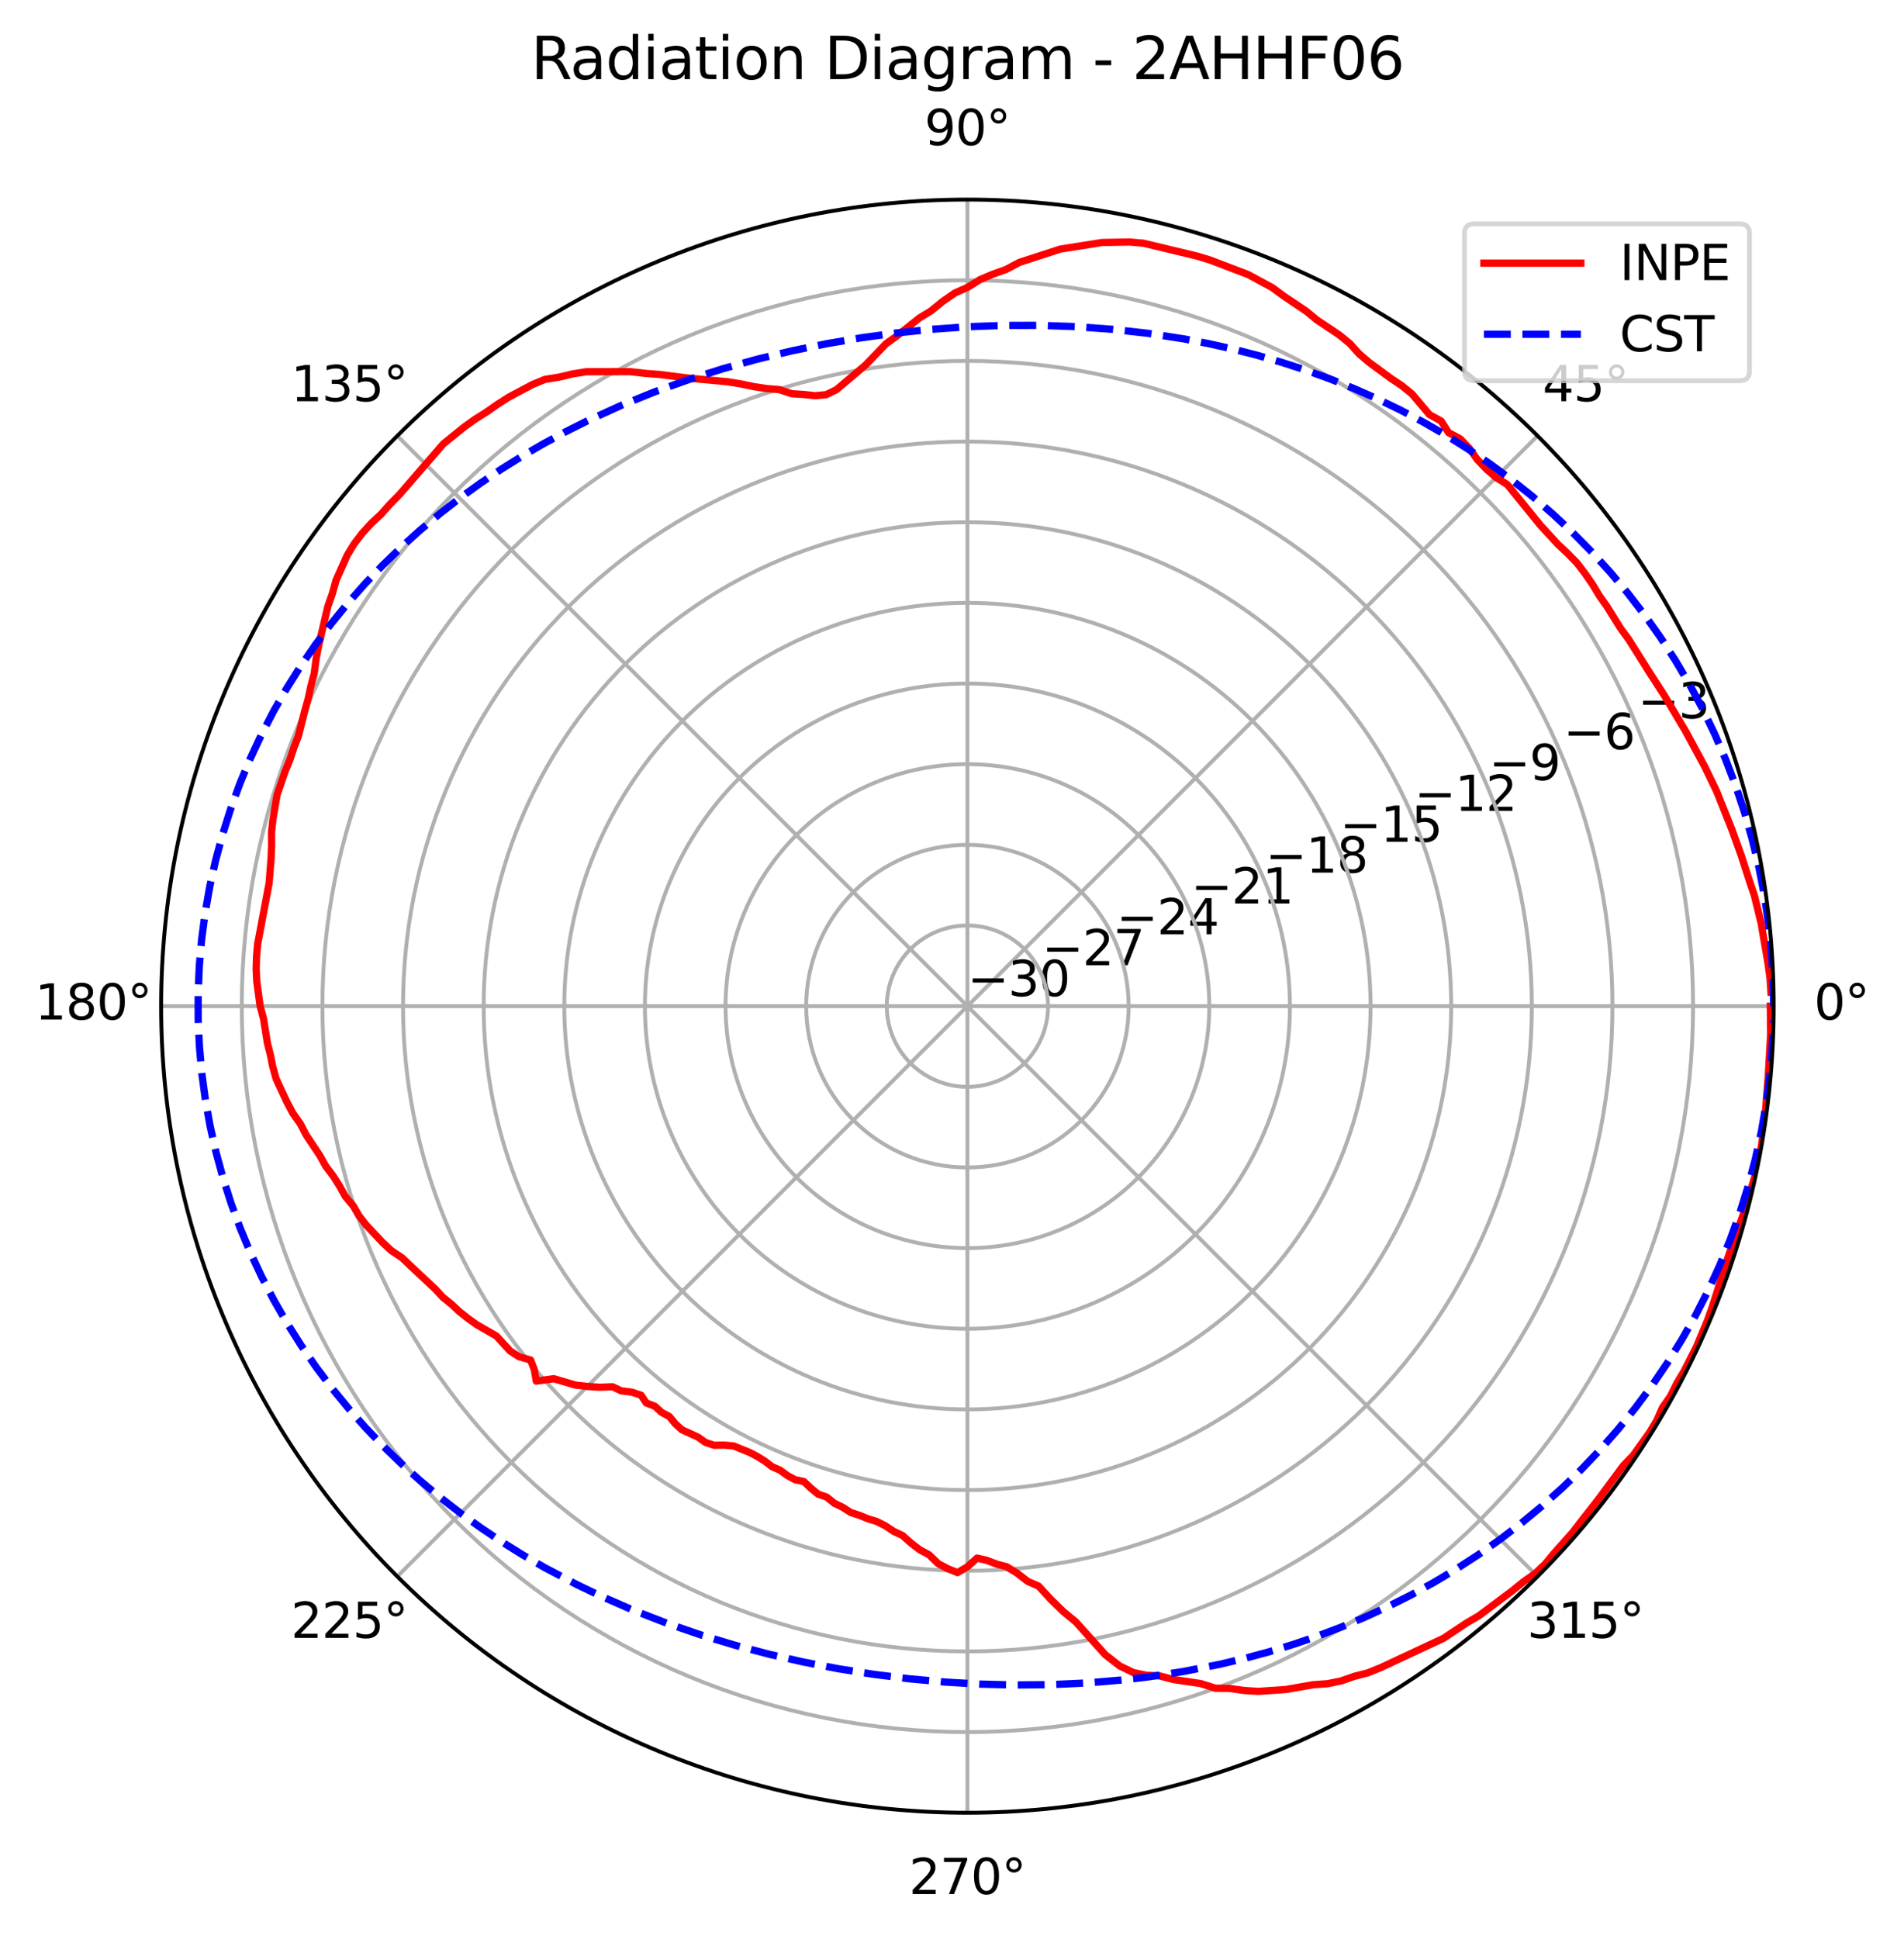 <?xml version="1.0" encoding="utf-8" standalone="no"?>
<!DOCTYPE svg PUBLIC "-//W3C//DTD SVG 1.1//EN"
  "http://www.w3.org/Graphics/SVG/1.1/DTD/svg11.dtd">
<svg xmlns:xlink="http://www.w3.org/1999/xlink" width="392.765pt" height="399.836pt" viewBox="0 0 392.765 399.836" xmlns="http://www.w3.org/2000/svg" version="1.1">
 <defs>
  <style type="text/css">*{stroke-linejoin: round; stroke-linecap: butt}</style>
 </defs>
 <g id="figure_1">
  <g id="patch_1">
   <path d="M 0 399.836 
L 392.765 399.836 
L 392.765 0 
L 0 0 
z
" style="fill: #ffffff"/>
  </g>
  <g id="axes_1">
   <g id="patch_2">
    <path d="M 365.884 207.477 
C 365.884 185.636 361.582 164.008 353.223 143.829 
C 344.865 123.651 332.614 105.315 317.17 89.871 
C 301.726 74.427 283.39 62.176 263.212 53.818 
C 243.033 45.459 221.405 41.157 199.564 41.157 
C 177.723 41.157 156.094 45.459 135.916 53.818 
C 115.737 62.176 97.402 74.427 81.958 89.871 
C 66.514 105.315 54.262 123.651 45.904 143.829 
C 37.546 164.008 33.244 185.636 33.244 207.477 
C 33.244 229.318 37.546 250.947 45.904 271.125 
C 54.262 291.303 66.514 309.639 81.958 325.083 
C 97.402 340.527 115.737 352.779 135.916 361.137 
C 156.094 369.495 177.723 373.797 199.564 373.797 
C 221.405 373.797 243.033 369.495 263.212 361.137 
C 283.39 352.779 301.726 340.527 317.17 325.083 
C 332.614 309.639 344.865 291.303 353.223 271.125 
C 361.582 250.947 365.884 229.318 365.884 207.477 
M 199.564 207.477 
C 199.564 207.477 199.564 207.477 199.564 207.477 
C 199.564 207.477 199.564 207.477 199.564 207.477 
C 199.564 207.477 199.564 207.477 199.564 207.477 
C 199.564 207.477 199.564 207.477 199.564 207.477 
C 199.564 207.477 199.564 207.477 199.564 207.477 
C 199.564 207.477 199.564 207.477 199.564 207.477 
C 199.564 207.477 199.564 207.477 199.564 207.477 
C 199.564 207.477 199.564 207.477 199.564 207.477 
C 199.564 207.477 199.564 207.477 199.564 207.477 
C 199.564 207.477 199.564 207.477 199.564 207.477 
C 199.564 207.477 199.564 207.477 199.564 207.477 
C 199.564 207.477 199.564 207.477 199.564 207.477 
C 199.564 207.477 199.564 207.477 199.564 207.477 
C 199.564 207.477 199.564 207.477 199.564 207.477 
C 199.564 207.477 199.564 207.477 199.564 207.477 
C 199.564 207.477 199.564 207.477 199.564 207.477 
M 365.884 207.477 
z
" style="fill: #ffffff"/>
   </g>
   <g id="matplotlib.axis_1">
    <g id="xtick_1">
     <g id="line2d_1">
      <path d="M 199.564 207.477 
L 365.884 207.477 
" clip-path="url(#pc76c899961)" style="fill: none; stroke: #b0b0b0; stroke-width: 0.8; stroke-linecap: square"/>
     </g>
     <g id="text_1">
      <!-- 0° -->
      <g transform="translate(374.202 210.237)scale(0.1 -0.1)">
       <defs>
        <path id="DejaVuSans-30" d="M 2034 4250 
Q 1547 4250 1301 3770 
Q 1056 3291 1056 2328 
Q 1056 1369 1301 889 
Q 1547 409 2034 409 
Q 2525 409 2770 889 
Q 3016 1369 3016 2328 
Q 3016 3291 2770 3770 
Q 2525 4250 2034 4250 
z
M 2034 4750 
Q 2819 4750 3233 4129 
Q 3647 3509 3647 2328 
Q 3647 1150 3233 529 
Q 2819 -91 2034 -91 
Q 1250 -91 836 529 
Q 422 1150 422 2328 
Q 422 3509 836 4129 
Q 1250 4750 2034 4750 
z
" transform="scale(0.016)"/>
        <path id="DejaVuSans-b0" d="M 1600 4347 
Q 1350 4347 1178 4173 
Q 1006 4000 1006 3750 
Q 1006 3503 1178 3333 
Q 1350 3163 1600 3163 
Q 1850 3163 2022 3333 
Q 2194 3503 2194 3750 
Q 2194 3997 2020 4172 
Q 1847 4347 1600 4347 
z
M 1600 4750 
Q 1800 4750 1984 4673 
Q 2169 4597 2303 4453 
Q 2447 4313 2519 4134 
Q 2591 3956 2591 3750 
Q 2591 3338 2302 3052 
Q 2013 2766 1594 2766 
Q 1172 2766 890 3047 
Q 609 3328 609 3750 
Q 609 4169 896 4459 
Q 1184 4750 1600 4750 
z
" transform="scale(0.016)"/>
       </defs>
       <use xlink:href="#DejaVuSans-30"/>
       <use xlink:href="#DejaVuSans-b0" x="63.623"/>
      </g>
     </g>
    </g>
    <g id="xtick_2">
     <g id="line2d_2">
      <path d="M 199.564 207.477 
L 317.17 89.871 
" clip-path="url(#pc76c899961)" style="fill: none; stroke: #b0b0b0; stroke-width: 0.8; stroke-linecap: square"/>
     </g>
     <g id="text_2">
      <!-- 45° -->
      <g transform="translate(318.207 82.731)scale(0.1 -0.1)">
       <defs>
        <path id="DejaVuSans-34" d="M 2419 4116 
L 825 1625 
L 2419 1625 
L 2419 4116 
z
M 2253 4666 
L 3047 4666 
L 3047 1625 
L 3713 1625 
L 3713 1100 
L 3047 1100 
L 3047 0 
L 2419 0 
L 2419 1100 
L 313 1100 
L 313 1709 
L 2253 4666 
z
" transform="scale(0.016)"/>
        <path id="DejaVuSans-35" d="M 691 4666 
L 3169 4666 
L 3169 4134 
L 1269 4134 
L 1269 2991 
Q 1406 3038 1543 3061 
Q 1681 3084 1819 3084 
Q 2600 3084 3056 2656 
Q 3513 2228 3513 1497 
Q 3513 744 3044 326 
Q 2575 -91 1722 -91 
Q 1428 -91 1123 -41 
Q 819 9 494 109 
L 494 744 
Q 775 591 1075 516 
Q 1375 441 1709 441 
Q 2250 441 2565 725 
Q 2881 1009 2881 1497 
Q 2881 1984 2565 2268 
Q 2250 2553 1709 2553 
Q 1456 2553 1204 2497 
Q 953 2441 691 2322 
L 691 4666 
z
" transform="scale(0.016)"/>
       </defs>
       <use xlink:href="#DejaVuSans-34"/>
       <use xlink:href="#DejaVuSans-35" x="63.623"/>
       <use xlink:href="#DejaVuSans-b0" x="127.246"/>
      </g>
     </g>
    </g>
    <g id="xtick_3">
     <g id="line2d_3">
      <path d="M 199.564 207.477 
L 199.564 41.157 
" clip-path="url(#pc76c899961)" style="fill: none; stroke: #b0b0b0; stroke-width: 0.8; stroke-linecap: square"/>
     </g>
     <g id="text_3">
      <!-- 90° -->
      <g transform="translate(190.701 29.917)scale(0.1 -0.1)">
       <defs>
        <path id="DejaVuSans-39" d="M 703 97 
L 703 672 
Q 941 559 1184 500 
Q 1428 441 1663 441 
Q 2288 441 2617 861 
Q 2947 1281 2994 2138 
Q 2813 1869 2534 1725 
Q 2256 1581 1919 1581 
Q 1219 1581 811 2004 
Q 403 2428 403 3163 
Q 403 3881 828 4315 
Q 1253 4750 1959 4750 
Q 2769 4750 3195 4129 
Q 3622 3509 3622 2328 
Q 3622 1225 3098 567 
Q 2575 -91 1691 -91 
Q 1453 -91 1209 -44 
Q 966 3 703 97 
z
M 1959 2075 
Q 2384 2075 2632 2365 
Q 2881 2656 2881 3163 
Q 2881 3666 2632 3958 
Q 2384 4250 1959 4250 
Q 1534 4250 1286 3958 
Q 1038 3666 1038 3163 
Q 1038 2656 1286 2365 
Q 1534 2075 1959 2075 
z
" transform="scale(0.016)"/>
       </defs>
       <use xlink:href="#DejaVuSans-39"/>
       <use xlink:href="#DejaVuSans-30" x="63.623"/>
       <use xlink:href="#DejaVuSans-b0" x="127.246"/>
      </g>
     </g>
    </g>
    <g id="xtick_4">
     <g id="line2d_4">
      <path d="M 199.564 207.477 
L 81.958 89.871 
" clip-path="url(#pc76c899961)" style="fill: none; stroke: #b0b0b0; stroke-width: 0.8; stroke-linecap: square"/>
     </g>
     <g id="text_4">
      <!-- 135° -->
      <g transform="translate(60.015 82.731)scale(0.1 -0.1)">
       <defs>
        <path id="DejaVuSans-31" d="M 794 531 
L 1825 531 
L 1825 4091 
L 703 3866 
L 703 4441 
L 1819 4666 
L 2450 4666 
L 2450 531 
L 3481 531 
L 3481 0 
L 794 0 
L 794 531 
z
" transform="scale(0.016)"/>
        <path id="DejaVuSans-33" d="M 2597 2516 
Q 3050 2419 3304 2112 
Q 3559 1806 3559 1356 
Q 3559 666 3084 287 
Q 2609 -91 1734 -91 
Q 1441 -91 1130 -33 
Q 819 25 488 141 
L 488 750 
Q 750 597 1062 519 
Q 1375 441 1716 441 
Q 2309 441 2620 675 
Q 2931 909 2931 1356 
Q 2931 1769 2642 2001 
Q 2353 2234 1838 2234 
L 1294 2234 
L 1294 2753 
L 1863 2753 
Q 2328 2753 2575 2939 
Q 2822 3125 2822 3475 
Q 2822 3834 2567 4026 
Q 2313 4219 1838 4219 
Q 1578 4219 1281 4162 
Q 984 4106 628 3988 
L 628 4550 
Q 988 4650 1302 4700 
Q 1616 4750 1894 4750 
Q 2613 4750 3031 4423 
Q 3450 4097 3450 3541 
Q 3450 3153 3228 2886 
Q 3006 2619 2597 2516 
z
" transform="scale(0.016)"/>
       </defs>
       <use xlink:href="#DejaVuSans-31"/>
       <use xlink:href="#DejaVuSans-33" x="63.623"/>
       <use xlink:href="#DejaVuSans-35" x="127.246"/>
       <use xlink:href="#DejaVuSans-b0" x="190.869"/>
      </g>
     </g>
    </g>
    <g id="xtick_5">
     <g id="line2d_5">
      <path d="M 199.564 207.477 
L 33.244 207.477 
" clip-path="url(#pc76c899961)" style="fill: none; stroke: #b0b0b0; stroke-width: 0.8; stroke-linecap: square"/>
     </g>
     <g id="text_5">
      <!-- 180° -->
      <g transform="translate(7.2 210.237)scale(0.1 -0.1)">
       <defs>
        <path id="DejaVuSans-38" d="M 2034 2216 
Q 1584 2216 1326 1975 
Q 1069 1734 1069 1313 
Q 1069 891 1326 650 
Q 1584 409 2034 409 
Q 2484 409 2743 651 
Q 3003 894 3003 1313 
Q 3003 1734 2745 1975 
Q 2488 2216 2034 2216 
z
M 1403 2484 
Q 997 2584 770 2862 
Q 544 3141 544 3541 
Q 544 4100 942 4425 
Q 1341 4750 2034 4750 
Q 2731 4750 3128 4425 
Q 3525 4100 3525 3541 
Q 3525 3141 3298 2862 
Q 3072 2584 2669 2484 
Q 3125 2378 3379 2068 
Q 3634 1759 3634 1313 
Q 3634 634 3220 271 
Q 2806 -91 2034 -91 
Q 1263 -91 848 271 
Q 434 634 434 1313 
Q 434 1759 690 2068 
Q 947 2378 1403 2484 
z
M 1172 3481 
Q 1172 3119 1398 2916 
Q 1625 2713 2034 2713 
Q 2441 2713 2670 2916 
Q 2900 3119 2900 3481 
Q 2900 3844 2670 4047 
Q 2441 4250 2034 4250 
Q 1625 4250 1398 4047 
Q 1172 3844 1172 3481 
z
" transform="scale(0.016)"/>
       </defs>
       <use xlink:href="#DejaVuSans-31"/>
       <use xlink:href="#DejaVuSans-38" x="63.623"/>
       <use xlink:href="#DejaVuSans-30" x="127.246"/>
       <use xlink:href="#DejaVuSans-b0" x="190.869"/>
      </g>
     </g>
    </g>
    <g id="xtick_6">
     <g id="line2d_6">
      <path d="M 199.564 207.477 
L 81.958 325.083 
" clip-path="url(#pc76c899961)" style="fill: none; stroke: #b0b0b0; stroke-width: 0.8; stroke-linecap: square"/>
     </g>
     <g id="text_6">
      <!-- 225° -->
      <g transform="translate(60.015 337.742)scale(0.1 -0.1)">
       <defs>
        <path id="DejaVuSans-32" d="M 1228 531 
L 3431 531 
L 3431 0 
L 469 0 
L 469 531 
Q 828 903 1448 1529 
Q 2069 2156 2228 2338 
Q 2531 2678 2651 2914 
Q 2772 3150 2772 3378 
Q 2772 3750 2511 3984 
Q 2250 4219 1831 4219 
Q 1534 4219 1204 4116 
Q 875 4013 500 3803 
L 500 4441 
Q 881 4594 1212 4672 
Q 1544 4750 1819 4750 
Q 2544 4750 2975 4387 
Q 3406 4025 3406 3419 
Q 3406 3131 3298 2873 
Q 3191 2616 2906 2266 
Q 2828 2175 2409 1742 
Q 1991 1309 1228 531 
z
" transform="scale(0.016)"/>
       </defs>
       <use xlink:href="#DejaVuSans-32"/>
       <use xlink:href="#DejaVuSans-32" x="63.623"/>
       <use xlink:href="#DejaVuSans-35" x="127.246"/>
       <use xlink:href="#DejaVuSans-b0" x="190.869"/>
      </g>
     </g>
    </g>
    <g id="xtick_7">
     <g id="line2d_7">
      <path d="M 199.564 207.477 
L 199.564 373.797 
" clip-path="url(#pc76c899961)" style="fill: none; stroke: #b0b0b0; stroke-width: 0.8; stroke-linecap: square"/>
     </g>
     <g id="text_7">
      <!-- 270° -->
      <g transform="translate(187.52 390.557)scale(0.1 -0.1)">
       <defs>
        <path id="DejaVuSans-37" d="M 525 4666 
L 3525 4666 
L 3525 4397 
L 1831 0 
L 1172 0 
L 2766 4134 
L 525 4134 
L 525 4666 
z
" transform="scale(0.016)"/>
       </defs>
       <use xlink:href="#DejaVuSans-32"/>
       <use xlink:href="#DejaVuSans-37" x="63.623"/>
       <use xlink:href="#DejaVuSans-30" x="127.246"/>
       <use xlink:href="#DejaVuSans-b0" x="190.869"/>
      </g>
     </g>
    </g>
    <g id="xtick_8">
     <g id="line2d_8">
      <path d="M 199.564 207.477 
L 317.17 325.083 
" clip-path="url(#pc76c899961)" style="fill: none; stroke: #b0b0b0; stroke-width: 0.8; stroke-linecap: square"/>
     </g>
     <g id="text_8">
      <!-- 315° -->
      <g transform="translate(315.025 337.742)scale(0.1 -0.1)">
       <use xlink:href="#DejaVuSans-33"/>
       <use xlink:href="#DejaVuSans-31" x="63.623"/>
       <use xlink:href="#DejaVuSans-35" x="127.246"/>
       <use xlink:href="#DejaVuSans-b0" x="190.869"/>
      </g>
     </g>
    </g>
   </g>
   <g id="matplotlib.axis_2">
    <g id="ytick_1">
     <g id="line2d_9">
      <path d="M 199.564 207.477 
C 199.564 207.477 199.564 207.477 199.564 207.477 
C 199.564 207.477 199.564 207.477 199.564 207.477 
C 199.564 207.477 199.564 207.477 199.564 207.477 
C 199.564 207.477 199.564 207.477 199.564 207.477 
C 199.564 207.477 199.564 207.477 199.564 207.477 
C 199.564 207.477 199.564 207.477 199.564 207.477 
C 199.564 207.477 199.564 207.477 199.564 207.477 
C 199.564 207.477 199.564 207.477 199.564 207.477 
C 199.564 207.477 199.564 207.477 199.564 207.477 
C 199.564 207.477 199.564 207.477 199.564 207.477 
C 199.564 207.477 199.564 207.477 199.564 207.477 
C 199.564 207.477 199.564 207.477 199.564 207.477 
C 199.564 207.477 199.564 207.477 199.564 207.477 
C 199.564 207.477 199.564 207.477 199.564 207.477 
C 199.564 207.477 199.564 207.477 199.564 207.477 
C 199.564 207.477 199.564 207.477 199.564 207.477 
" clip-path="url(#pc76c899961)" style="fill: none; stroke: #b0b0b0; stroke-width: 0.8; stroke-linecap: square"/>
     </g>
     <g id="text_9">
      <!-- −30 -->
      <g transform="translate(199.564 205.398)scale(0.1 -0.1)">
       <defs>
        <path id="DejaVuSans-2212" d="M 678 2272 
L 4684 2272 
L 4684 1741 
L 678 1741 
L 678 2272 
z
" transform="scale(0.016)"/>
       </defs>
       <use xlink:href="#DejaVuSans-2212"/>
       <use xlink:href="#DejaVuSans-33" x="83.789"/>
       <use xlink:href="#DejaVuSans-30" x="147.412"/>
      </g>
     </g>
    </g>
    <g id="ytick_2">
     <g id="line2d_10">
      <path d="M 216.196 207.477 
C 216.196 205.293 215.766 203.13 214.93 201.112 
C 214.094 199.095 212.869 197.261 211.324 195.717 
C 209.78 194.172 207.946 192.947 205.929 192.111 
C 203.911 191.275 201.748 190.845 199.564 190.845 
C 197.38 190.845 195.217 191.275 193.199 192.111 
C 191.181 192.947 189.348 194.172 187.803 195.717 
C 186.259 197.261 185.034 199.095 184.198 201.112 
C 183.362 203.13 182.932 205.293 182.932 207.477 
C 182.932 209.661 183.362 211.824 184.198 213.842 
C 185.034 215.86 186.259 217.693 187.803 219.238 
C 189.348 220.782 191.181 222.007 193.199 222.843 
C 195.217 223.679 197.38 224.109 199.564 224.109 
C 201.748 224.109 203.911 223.679 205.929 222.843 
C 207.946 222.007 209.78 220.782 211.324 219.238 
C 212.869 217.693 214.094 215.86 214.93 213.842 
C 215.766 211.824 216.196 209.661 216.196 207.477 
" clip-path="url(#pc76c899961)" style="fill: none; stroke: #b0b0b0; stroke-width: 0.8; stroke-linecap: square"/>
     </g>
     <g id="text_10">
      <!-- −27 -->
      <g transform="translate(214.93 199.033)scale(0.1 -0.1)">
       <use xlink:href="#DejaVuSans-2212"/>
       <use xlink:href="#DejaVuSans-32" x="83.789"/>
       <use xlink:href="#DejaVuSans-37" x="147.412"/>
      </g>
     </g>
    </g>
    <g id="ytick_3">
     <g id="line2d_11">
      <path d="M 232.828 207.477 
C 232.828 203.109 231.967 198.783 230.296 194.748 
C 228.624 190.712 226.174 187.045 223.085 183.956 
C 219.996 180.867 216.329 178.417 212.293 176.745 
C 208.258 175.074 203.932 174.213 199.564 174.213 
C 195.196 174.213 190.87 175.074 186.834 176.745 
C 182.798 178.417 179.131 180.867 176.043 183.956 
C 172.954 187.045 170.503 190.712 168.832 194.748 
C 167.16 198.783 166.3 203.109 166.3 207.477 
C 166.3 211.845 167.16 216.171 168.832 220.207 
C 170.503 224.242 172.954 227.91 176.043 230.998 
C 179.131 234.087 182.798 236.537 186.834 238.209 
C 190.87 239.881 195.196 240.741 199.564 240.741 
C 203.932 240.741 208.258 239.881 212.293 238.209 
C 216.329 236.537 219.996 234.087 223.085 230.998 
C 226.174 227.91 228.624 224.242 230.296 220.207 
C 231.967 216.171 232.828 211.845 232.828 207.477 
" clip-path="url(#pc76c899961)" style="fill: none; stroke: #b0b0b0; stroke-width: 0.8; stroke-linecap: square"/>
     </g>
     <g id="text_11">
      <!-- −24 -->
      <g transform="translate(230.296 192.668)scale(0.1 -0.1)">
       <use xlink:href="#DejaVuSans-2212"/>
       <use xlink:href="#DejaVuSans-32" x="83.789"/>
       <use xlink:href="#DejaVuSans-34" x="147.412"/>
      </g>
     </g>
    </g>
    <g id="ytick_4">
     <g id="line2d_12">
      <path d="M 249.46 207.477 
C 249.46 200.925 248.169 194.436 245.662 188.383 
C 243.154 182.329 239.479 176.829 234.846 172.195 
C 230.212 167.562 224.712 163.887 218.658 161.379 
C 212.605 158.872 206.116 157.581 199.564 157.581 
C 193.011 157.581 186.523 158.872 180.469 161.379 
C 174.416 163.887 168.915 167.562 164.282 172.195 
C 159.649 176.829 155.973 182.329 153.466 188.383 
C 150.958 194.436 149.668 200.925 149.668 207.477 
C 149.668 214.029 150.958 220.518 153.466 226.572 
C 155.973 232.625 159.649 238.126 164.282 242.759 
C 168.915 247.392 174.416 251.068 180.469 253.575 
C 186.523 256.083 193.011 257.373 199.564 257.373 
C 206.116 257.373 212.605 256.083 218.658 253.575 
C 224.712 251.068 230.212 247.392 234.846 242.759 
C 239.479 238.126 243.154 232.625 245.662 226.572 
C 248.169 220.518 249.46 214.029 249.46 207.477 
" clip-path="url(#pc76c899961)" style="fill: none; stroke: #b0b0b0; stroke-width: 0.8; stroke-linecap: square"/>
     </g>
     <g id="text_12">
      <!-- −21 -->
      <g transform="translate(245.662 186.303)scale(0.1 -0.1)">
       <use xlink:href="#DejaVuSans-2212"/>
       <use xlink:href="#DejaVuSans-32" x="83.789"/>
       <use xlink:href="#DejaVuSans-31" x="147.412"/>
      </g>
     </g>
    </g>
    <g id="ytick_5">
     <g id="line2d_13">
      <path d="M 266.092 207.477 
C 266.092 198.741 264.371 190.089 261.028 182.018 
C 257.684 173.947 252.784 166.612 246.606 160.435 
C 240.429 154.257 233.094 149.357 225.023 146.013 
C 216.952 142.67 208.3 140.949 199.564 140.949 
C 190.827 140.949 182.176 142.67 174.105 146.013 
C 166.033 149.357 158.699 154.257 152.521 160.435 
C 146.344 166.612 141.443 173.947 138.1 182.018 
C 134.757 190.089 133.036 198.741 133.036 207.477 
C 133.036 216.214 134.757 224.865 138.1 232.936 
C 141.443 241.008 146.344 248.342 152.521 254.52 
C 158.699 260.697 166.033 265.598 174.105 268.941 
C 182.176 272.284 190.827 274.005 199.564 274.005 
C 208.3 274.005 216.952 272.284 225.023 268.941 
C 233.094 265.598 240.429 260.697 246.606 254.52 
C 252.784 248.342 257.684 241.008 261.028 232.936 
C 264.371 224.865 266.092 216.214 266.092 207.477 
" clip-path="url(#pc76c899961)" style="fill: none; stroke: #b0b0b0; stroke-width: 0.8; stroke-linecap: square"/>
     </g>
     <g id="text_13">
      <!-- −18 -->
      <g transform="translate(261.028 179.938)scale(0.1 -0.1)">
       <use xlink:href="#DejaVuSans-2212"/>
       <use xlink:href="#DejaVuSans-31" x="83.789"/>
       <use xlink:href="#DejaVuSans-38" x="147.412"/>
      </g>
     </g>
    </g>
    <g id="ytick_6">
     <g id="line2d_14">
      <path d="M 282.724 207.477 
C 282.724 196.557 280.573 185.742 276.394 175.653 
C 272.214 165.564 266.089 156.396 258.367 148.674 
C 250.645 140.952 241.477 134.826 231.388 130.647 
C 221.299 126.468 210.484 124.317 199.564 124.317 
C 188.643 124.317 177.829 126.468 167.74 130.647 
C 157.651 134.826 148.483 140.952 140.761 148.674 
C 133.039 156.396 126.913 165.564 122.734 175.653 
C 118.555 185.742 116.404 196.557 116.404 207.477 
C 116.404 218.398 118.555 229.212 122.734 239.301 
C 126.913 249.39 133.039 258.558 140.761 266.28 
C 148.483 274.002 157.651 280.128 167.74 284.307 
C 177.829 288.486 188.643 290.637 199.564 290.637 
C 210.484 290.637 221.299 288.486 231.388 284.307 
C 241.477 280.128 250.645 274.002 258.367 266.28 
C 266.089 258.558 272.214 249.39 276.394 239.301 
C 280.573 229.212 282.724 218.398 282.724 207.477 
" clip-path="url(#pc76c899961)" style="fill: none; stroke: #b0b0b0; stroke-width: 0.8; stroke-linecap: square"/>
     </g>
     <g id="text_14">
      <!-- −15 -->
      <g transform="translate(276.394 173.574)scale(0.1 -0.1)">
       <use xlink:href="#DejaVuSans-2212"/>
       <use xlink:href="#DejaVuSans-31" x="83.789"/>
       <use xlink:href="#DejaVuSans-35" x="147.412"/>
      </g>
     </g>
    </g>
    <g id="ytick_7">
     <g id="line2d_15">
      <path d="M 299.356 207.477 
C 299.356 194.373 296.774 181.395 291.76 169.288 
C 286.745 157.181 279.394 146.18 270.127 136.914 
C 260.861 127.647 249.86 120.296 237.752 115.281 
C 225.645 110.267 212.668 107.685 199.564 107.685 
C 186.459 107.685 173.482 110.267 161.375 115.281 
C 149.268 120.296 138.266 127.647 129 136.914 
C 119.734 146.18 112.383 157.181 107.368 169.288 
C 102.353 181.395 99.772 194.373 99.772 207.477 
C 99.772 220.582 102.353 233.559 107.368 245.666 
C 112.383 257.773 119.734 268.774 129 278.041 
C 138.266 287.307 149.268 294.658 161.375 299.673 
C 173.482 304.688 186.459 307.269 199.564 307.269 
C 212.668 307.269 225.645 304.688 237.752 299.673 
C 249.86 294.658 260.861 287.307 270.127 278.041 
C 279.394 268.774 286.745 257.773 291.76 245.666 
C 296.774 233.559 299.356 220.582 299.356 207.477 
" clip-path="url(#pc76c899961)" style="fill: none; stroke: #b0b0b0; stroke-width: 0.8; stroke-linecap: square"/>
     </g>
     <g id="text_15">
      <!-- −12 -->
      <g transform="translate(291.76 167.209)scale(0.1 -0.1)">
       <use xlink:href="#DejaVuSans-2212"/>
       <use xlink:href="#DejaVuSans-31" x="83.789"/>
       <use xlink:href="#DejaVuSans-32" x="147.412"/>
      </g>
     </g>
    </g>
    <g id="ytick_8">
     <g id="line2d_16">
      <path d="M 315.988 207.477 
C 315.988 192.189 312.976 177.049 307.126 162.924 
C 301.275 148.799 292.699 135.964 281.888 125.153 
C 271.077 114.342 258.242 105.766 244.117 99.915 
C 229.992 94.065 214.852 91.053 199.564 91.053 
C 184.275 91.053 169.135 94.065 155.01 99.915 
C 140.885 105.766 128.05 114.342 117.24 125.153 
C 106.429 135.964 97.853 148.799 92.002 162.924 
C 86.151 177.049 83.14 192.189 83.14 207.477 
C 83.14 222.766 86.151 237.906 92.002 252.031 
C 97.853 266.156 106.429 278.991 117.24 289.801 
C 128.05 300.612 140.885 309.188 155.01 315.039 
C 169.135 320.89 184.275 323.901 199.564 323.901 
C 214.852 323.901 229.992 320.89 244.117 315.039 
C 258.242 309.188 271.077 300.612 281.888 289.801 
C 292.699 278.991 301.275 266.156 307.126 252.031 
C 312.976 237.906 315.988 222.766 315.988 207.477 
" clip-path="url(#pc76c899961)" style="fill: none; stroke: #b0b0b0; stroke-width: 0.8; stroke-linecap: square"/>
     </g>
     <g id="text_16">
      <!-- −9 -->
      <g transform="translate(307.126 160.844)scale(0.1 -0.1)">
       <use xlink:href="#DejaVuSans-2212"/>
       <use xlink:href="#DejaVuSans-39" x="83.789"/>
      </g>
     </g>
    </g>
    <g id="ytick_9">
     <g id="line2d_17">
      <path d="M 332.62 207.477 
C 332.62 190.004 329.178 172.702 322.491 156.559 
C 315.805 140.416 306.004 125.747 293.649 113.392 
C 281.293 101.037 266.625 91.236 250.482 84.549 
C 234.339 77.863 217.037 74.421 199.564 74.421 
C 182.091 74.421 164.788 77.863 148.645 84.549 
C 132.503 91.236 117.834 101.037 105.479 113.392 
C 93.124 125.747 83.323 140.416 76.636 156.559 
C 69.95 172.702 66.508 190.004 66.508 207.477 
C 66.508 224.95 69.95 242.253 76.636 258.396 
C 83.323 274.538 93.124 289.207 105.479 301.562 
C 117.834 313.917 132.503 323.718 148.645 330.405 
C 164.788 337.091 182.091 340.533 199.564 340.533 
C 217.037 340.533 234.339 337.091 250.482 330.405 
C 266.625 323.718 281.293 313.917 293.649 301.562 
C 306.004 289.207 315.805 274.538 322.491 258.396 
C 329.178 242.253 332.62 224.95 332.62 207.477 
" clip-path="url(#pc76c899961)" style="fill: none; stroke: #b0b0b0; stroke-width: 0.8; stroke-linecap: square"/>
     </g>
     <g id="text_17">
      <!-- −6 -->
      <g transform="translate(322.491 154.479)scale(0.1 -0.1)">
       <defs>
        <path id="DejaVuSans-36" d="M 2113 2584 
Q 1688 2584 1439 2293 
Q 1191 2003 1191 1497 
Q 1191 994 1439 701 
Q 1688 409 2113 409 
Q 2538 409 2786 701 
Q 3034 994 3034 1497 
Q 3034 2003 2786 2293 
Q 2538 2584 2113 2584 
z
M 3366 4563 
L 3366 3988 
Q 3128 4100 2886 4159 
Q 2644 4219 2406 4219 
Q 1781 4219 1451 3797 
Q 1122 3375 1075 2522 
Q 1259 2794 1537 2939 
Q 1816 3084 2150 3084 
Q 2853 3084 3261 2657 
Q 3669 2231 3669 1497 
Q 3669 778 3244 343 
Q 2819 -91 2113 -91 
Q 1303 -91 875 529 
Q 447 1150 447 2328 
Q 447 3434 972 4092 
Q 1497 4750 2381 4750 
Q 2619 4750 2861 4703 
Q 3103 4656 3366 4563 
z
" transform="scale(0.016)"/>
       </defs>
       <use xlink:href="#DejaVuSans-2212"/>
       <use xlink:href="#DejaVuSans-36" x="83.789"/>
      </g>
     </g>
    </g>
    <g id="ytick_10">
     <g id="line2d_18">
      <path d="M 349.252 207.477 
C 349.252 187.82 345.38 168.355 337.857 150.194 
C 330.335 132.034 319.309 115.531 305.409 101.632 
C 291.51 87.732 275.007 76.706 256.847 69.184 
C 238.686 61.661 219.221 57.789 199.564 57.789 
C 179.907 57.789 160.441 61.661 142.281 69.184 
C 124.12 76.706 107.618 87.732 93.718 101.632 
C 79.819 115.531 68.792 132.034 61.27 150.194 
C 53.748 168.355 49.876 187.82 49.876 207.477 
C 49.876 227.134 53.748 246.6 61.27 264.76 
C 68.792 282.921 79.819 299.423 93.718 313.323 
C 107.618 327.222 124.12 338.249 142.281 345.771 
C 160.441 353.293 179.907 357.165 199.564 357.165 
C 219.221 357.165 238.686 353.293 256.847 345.771 
C 275.007 338.249 291.51 327.222 305.409 313.323 
C 319.309 299.423 330.335 282.921 337.857 264.76 
C 345.38 246.6 349.252 227.134 349.252 207.477 
" clip-path="url(#pc76c899961)" style="fill: none; stroke: #b0b0b0; stroke-width: 0.8; stroke-linecap: square"/>
     </g>
     <g id="text_18">
      <!-- −3 -->
      <g transform="translate(337.857 148.114)scale(0.1 -0.1)">
       <use xlink:href="#DejaVuSans-2212"/>
       <use xlink:href="#DejaVuSans-33" x="83.789"/>
      </g>
     </g>
    </g>
   </g>
   <g id="line2d_19">
    <path d="M 365.191 207.477 
L 365.262 213.263 
L 364.765 221.93 
L 364.089 230.6 
L 363.357 236.358 
L 362.168 242.04 
L 360.47 247.596 
L 359.622 250.365 
L 356.715 258.539 
L 353.192 269.547 
L 352.223 272.277 
L 349.994 277.624 
L 347.371 282.789 
L 345.887 285.279 
L 344.599 287.872 
L 342.939 290.255 
L 341.762 292.918 
L 340.273 295.402 
L 336.902 300.113 
L 334.87 302.219 
L 329.721 309.167 
L 326.165 313.709 
L 324.401 315.996 
L 320.566 320.314 
L 318.714 322.539 
L 316.609 324.523 
L 314.217 326.205 
L 311.977 328.025 
L 305.054 333.195 
L 302.551 334.655 
L 297.786 337.822 
L 284.803 343.889 
L 282.167 344.952 
L 279.353 345.676 
L 276.687 346.611 
L 273.851 347.192 
L 270.861 347.405 
L 265.268 348.381 
L 259.54 348.772 
L 256.572 348.579 
L 253.565 348.155 
L 250.756 348.127 
L 247.66 347.16 
L 242.012 346.32 
L 239.162 345.574 
L 236.537 345.462 
L 233.829 344.908 
L 230.975 343.535 
L 227.988 341.205 
L 221.958 334.482 
L 219.337 332.319 
L 216.754 329.795 
L 214.248 327.067 
L 212.034 326.119 
L 209.791 324.38 
L 207.646 323.065 
L 205.593 322.529 
L 203.554 321.753 
L 201.55 321.289 
L 199.564 323.081 
L 197.525 324.288 
L 195.513 323.476 
L 193.539 322.441 
L 191.653 320.609 
L 189.755 319.592 
L 187.927 318.191 
L 186.162 316.628 
L 184.343 315.779 
L 182.596 314.605 
L 180.829 313.73 
L 179.018 313.174 
L 177.249 312.458 
L 175.463 311.869 
L 173.802 310.803 
L 172.098 309.979 
L 170.535 308.711 
L 168.792 308.126 
L 167.267 306.877 
L 165.813 305.497 
L 164.022 305.127 
L 162.413 304.259 
L 160.906 303.159 
L 159.255 302.439 
L 157.786 301.311 
L 156.256 300.351 
L 154.671 299.522 
L 151.343 298.168 
L 149.391 297.991 
L 147.287 298.024 
L 145.512 297.435 
L 144.023 296.361 
L 140.648 294.823 
L 139.282 293.568 
L 138.082 292.099 
L 136.455 291.226 
L 135.102 289.985 
L 133.305 289.3 
L 132.244 287.706 
L 130.37 287.076 
L 128.142 286.799 
L 126.375 285.963 
L 123.68 286.057 
L 121.148 285.893 
L 118.659 285.606 
L 114.243 284.301 
L 110.622 284.793 
L 110.225 282.441 
L 109.456 280.445 
L 107.047 279.759 
L 105.22 278.571 
L 102.415 275.502 
L 98.379 273.187 
L 96.524 271.864 
L 94.755 270.452 
L 93.125 268.93 
L 91.322 267.477 
L 89.807 265.836 
L 84.692 261.043 
L 82.969 259.388 
L 80.749 257.911 
L 78.926 256.218 
L 75.543 252.617 
L 74.05 250.695 
L 72.862 248.645 
L 71.23 246.713 
L 70.063 244.611 
L 68.755 242.527 
L 67.2 240.479 
L 65.991 238.315 
L 63.129 233.997 
L 61.956 231.741 
L 60.387 229.521 
L 59.167 227.209 
L 56.959 222.466 
L 56.278 220.013 
L 55.776 217.532 
L 55.152 215.045 
L 54.35 210.012 
L 53.657 207.477 
L 52.964 202.358 
L 52.844 199.788 
L 52.923 197.223 
L 53.146 194.667 
L 55.519 182.078 
L 55.923 176.945 
L 56.03 174.34 
L 56.006 171.684 
L 56.283 169.085 
L 57.148 163.936 
L 58.833 159.02 
L 59.82 156.615 
L 60.631 154.146 
L 61.562 151.721 
L 62.857 146.612 
L 63.579 144.066 
L 64.138 141.426 
L 64.827 138.826 
L 65.185 136.026 
L 65.7 133.276 
L 67.633 125.038 
L 68.562 122.403 
L 69.331 119.634 
L 71.615 114.517 
L 73.053 112.144 
L 74.732 109.948 
L 76.604 107.906 
L 78.64 106.01 
L 80.467 103.948 
L 82.403 101.986 
L 91.446 91.535 
L 95.751 88.054 
L 98.004 86.443 
L 100.355 84.965 
L 102.614 83.388 
L 104.938 81.905 
L 109.817 79.306 
L 112.393 78.242 
L 115.329 77.768 
L 118.099 77.107 
L 120.958 76.656 
L 129.997 76.642 
L 133.079 76.994 
L 136.033 77.219 
L 141.9 77.963 
L 150.142 78.73 
L 152.865 79.174 
L 155.581 79.741 
L 158.185 80.127 
L 160.691 80.331 
L 163.352 81.19 
L 165.765 81.338 
L 168.179 81.601 
L 170.451 81.375 
L 172.544 80.36 
L 178.615 75.211 
L 182.79 70.868 
L 185.036 69.256 
L 189.642 65.587 
L 192.05 64.112 
L 194.488 62.136 
L 196.997 60.406 
L 199.564 59.281 
L 202.179 57.646 
L 204.835 56.528 
L 207.525 55.569 
L 210.289 54.105 
L 218.732 51.361 
L 227.33 50.006 
L 233.058 49.9 
L 235.884 50.157 
L 246.857 52.788 
L 249.56 53.605 
L 257.475 56.614 
L 262.455 59.314 
L 264.77 61.021 
L 269.46 64.169 
L 271.659 65.983 
L 276.281 69.075 
L 278.449 70.843 
L 280.376 72.982 
L 282.485 74.775 
L 286.892 78.007 
L 289.158 79.524 
L 291.279 81.242 
L 294.868 85.493 
L 297.272 86.818 
L 298.807 89.204 
L 301.241 90.51 
L 303.119 92.468 
L 304.71 94.722 
L 306.561 96.678 
L 308.592 98.449 
L 310.941 99.921 
L 317.752 108.305 
L 321.412 112.279 
L 323.409 114.153 
L 325.32 116.11 
L 326.968 118.268 
L 328.514 120.499 
L 329.91 122.829 
L 331.481 125.046 
L 334.354 129.656 
L 335.982 131.859 
L 340.351 138.811 
L 343.356 143.457 
L 347.632 150.639 
L 351.648 158.062 
L 354.106 163.163 
L 357.267 171.069 
L 359.204 176.446 
L 360.967 181.913 
L 361.899 184.662 
L 363.274 190.271 
L 364.742 198.821 
L 365.134 201.695 
L 365.321 204.584 
L 365.321 204.584 
" clip-path="url(#pc76c899961)" style="fill: none; stroke: #ff0000; stroke-width: 1.5; stroke-linecap: square"/>
   </g>
   <g id="line2d_20">
    <path d="M 365.884 207.477 
L 365.766 201.673 
L 365.396 195.881 
L 364.78 190.112 
L 363.914 184.379 
L 362.806 178.693 
L 361.452 173.067 
L 359.862 167.51 
L 358.039 162.035 
L 355.988 156.652 
L 353.717 151.37 
L 351.229 146.201 
L 348.532 141.152 
L 345.633 136.235 
L 342.539 131.456 
L 339.261 126.823 
L 335.806 122.344 
L 332.187 118.022 
L 328.405 113.868 
L 324.475 109.886 
L 320.406 106.078 
L 316.213 102.446 
L 311.894 99.001 
L 307.47 95.737 
L 302.945 92.661 
L 298.333 89.769 
L 293.639 87.066 
L 288.878 84.547 
L 284.053 82.217 
L 279.177 80.069 
L 274.261 78.098 
L 269.307 76.309 
L 264.325 74.697 
L 259.324 73.253 
L 254.311 71.974 
L 249.291 70.854 
L 244.268 69.892 
L 236.742 68.727 
L 229.234 67.888 
L 221.758 67.347 
L 214.319 67.089 
L 206.92 67.107 
L 199.564 67.38 
L 192.249 67.899 
L 184.973 68.655 
L 177.734 69.647 
L 170.528 70.876 
L 163.356 72.347 
L 156.215 74.063 
L 149.109 76.039 
L 142.042 78.282 
L 135.022 80.807 
L 128.063 83.634 
L 121.178 86.774 
L 116.641 89.052 
L 112.152 91.478 
L 107.717 94.056 
L 103.345 96.791 
L 99.042 99.681 
L 94.824 102.737 
L 90.693 105.954 
L 86.66 109.331 
L 82.735 112.871 
L 78.928 116.572 
L 75.248 120.43 
L 71.705 124.445 
L 68.315 128.615 
L 65.075 132.929 
L 62.007 137.388 
L 59.117 141.986 
L 56.407 146.711 
L 53.897 151.561 
L 51.583 156.523 
L 49.482 161.593 
L 47.597 166.758 
L 45.933 172.009 
L 44.495 177.335 
L 43.291 182.726 
L 42.33 188.171 
L 41.603 193.657 
L 41.117 199.173 
L 40.88 204.707 
L 40.885 210.247 
L 41.14 215.78 
L 41.631 221.295 
L 42.369 226.778 
L 43.346 232.22 
L 44.561 237.607 
L 46.009 242.928 
L 47.683 248.174 
L 49.582 253.331 
L 51.693 258.393 
L 54.016 263.348 
L 56.539 268.187 
L 59.253 272.905 
L 62.155 277.49 
L 65.23 281.94 
L 68.471 286.245 
L 71.872 290.401 
L 75.416 294.406 
L 79.101 298.252 
L 82.911 301.941 
L 86.84 305.467 
L 90.875 308.831 
L 95.008 312.033 
L 99.231 315.071 
L 103.531 317.95 
L 107.899 320.674 
L 112.332 323.238 
L 119.08 326.799 
L 123.637 328.985 
L 130.539 332.002 
L 137.51 334.706 
L 144.533 337.121 
L 151.6 339.255 
L 158.704 341.124 
L 165.838 342.746 
L 173.003 344.118 
L 180.2 345.255 
L 187.43 346.163 
L 194.697 346.835 
L 202.004 347.27 
L 209.352 347.454 
L 216.742 347.383 
L 224.172 347.04 
L 231.639 346.409 
L 236.633 345.821 
L 244.141 344.672 
L 251.657 343.186 
L 256.663 341.995 
L 261.663 340.648 
L 266.645 339.131 
L 271.604 337.442 
L 276.533 335.576 
L 281.425 333.532 
L 286.27 331.307 
L 291.063 328.901 
L 295.789 326.306 
L 300.441 323.523 
L 305.012 320.557 
L 309.486 317.4 
L 313.86 314.06 
L 318.121 310.537 
L 322.257 306.832 
L 326.261 302.95 
L 330.124 298.896 
L 333.83 294.671 
L 337.376 290.283 
L 340.754 285.74 
L 343.947 281.044 
L 346.954 276.207 
L 349.763 271.233 
L 352.368 266.133 
L 354.757 260.915 
L 356.93 255.589 
L 358.883 250.167 
L 360.6 244.655 
L 362.082 239.068 
L 363.327 233.415 
L 364.33 227.708 
L 365.085 221.958 
L 365.589 216.178 
L 365.847 210.38 
L 365.847 210.38 
" clip-path="url(#pc76c899961)" style="fill: none; stroke-dasharray: 5.55,2.4; stroke-dashoffset: 0; stroke: #0000ff; stroke-width: 1.5"/>
   </g>
   <g id="patch_3">
    <path d="M 365.884 207.477 
C 365.884 185.636 361.582 164.008 353.223 143.829 
C 344.865 123.651 332.614 105.315 317.17 89.871 
C 301.726 74.427 283.39 62.176 263.212 53.818 
C 243.033 45.459 221.405 41.157 199.564 41.157 
C 177.723 41.157 156.094 45.459 135.916 53.818 
C 115.737 62.176 97.402 74.427 81.958 89.871 
C 66.514 105.315 54.262 123.651 45.904 143.829 
C 37.546 164.008 33.244 185.636 33.244 207.477 
C 33.244 229.318 37.546 250.947 45.904 271.125 
C 54.262 291.303 66.514 309.639 81.958 325.083 
C 97.402 340.527 115.737 352.779 135.916 361.137 
C 156.094 369.495 177.723 373.797 199.564 373.797 
C 221.405 373.797 243.033 369.495 263.212 361.137 
C 283.39 352.779 301.726 340.527 317.17 325.083 
C 332.614 309.639 344.865 291.303 353.223 271.125 
C 361.582 250.947 365.884 229.318 365.884 207.477 
" style="fill: none; stroke: #000000; stroke-width: 0.8; stroke-linejoin: miter; stroke-linecap: square"/>
   </g>
   <g id="text_19">
    <!-- Radiation Diagram - 2AHHF06 -->
    <g transform="translate(109.529 16.318)scale(0.12 -0.12)">
     <defs>
      <path id="DejaVuSans-52" d="M 2841 2188 
Q 3044 2119 3236 1894 
Q 3428 1669 3622 1275 
L 4263 0 
L 3584 0 
L 2988 1197 
Q 2756 1666 2539 1819 
Q 2322 1972 1947 1972 
L 1259 1972 
L 1259 0 
L 628 0 
L 628 4666 
L 2053 4666 
Q 2853 4666 3247 4331 
Q 3641 3997 3641 3322 
Q 3641 2881 3436 2590 
Q 3231 2300 2841 2188 
z
M 1259 4147 
L 1259 2491 
L 2053 2491 
Q 2509 2491 2742 2702 
Q 2975 2913 2975 3322 
Q 2975 3731 2742 3939 
Q 2509 4147 2053 4147 
L 1259 4147 
z
" transform="scale(0.016)"/>
      <path id="DejaVuSans-61" d="M 2194 1759 
Q 1497 1759 1228 1600 
Q 959 1441 959 1056 
Q 959 750 1161 570 
Q 1363 391 1709 391 
Q 2188 391 2477 730 
Q 2766 1069 2766 1631 
L 2766 1759 
L 2194 1759 
z
M 3341 1997 
L 3341 0 
L 2766 0 
L 2766 531 
Q 2569 213 2275 61 
Q 1981 -91 1556 -91 
Q 1019 -91 701 211 
Q 384 513 384 1019 
Q 384 1609 779 1909 
Q 1175 2209 1959 2209 
L 2766 2209 
L 2766 2266 
Q 2766 2663 2505 2880 
Q 2244 3097 1772 3097 
Q 1472 3097 1187 3025 
Q 903 2953 641 2809 
L 641 3341 
Q 956 3463 1253 3523 
Q 1550 3584 1831 3584 
Q 2591 3584 2966 3190 
Q 3341 2797 3341 1997 
z
" transform="scale(0.016)"/>
      <path id="DejaVuSans-64" d="M 2906 2969 
L 2906 4863 
L 3481 4863 
L 3481 0 
L 2906 0 
L 2906 525 
Q 2725 213 2448 61 
Q 2172 -91 1784 -91 
Q 1150 -91 751 415 
Q 353 922 353 1747 
Q 353 2572 751 3078 
Q 1150 3584 1784 3584 
Q 2172 3584 2448 3432 
Q 2725 3281 2906 2969 
z
M 947 1747 
Q 947 1113 1208 752 
Q 1469 391 1925 391 
Q 2381 391 2643 752 
Q 2906 1113 2906 1747 
Q 2906 2381 2643 2742 
Q 2381 3103 1925 3103 
Q 1469 3103 1208 2742 
Q 947 2381 947 1747 
z
" transform="scale(0.016)"/>
      <path id="DejaVuSans-69" d="M 603 3500 
L 1178 3500 
L 1178 0 
L 603 0 
L 603 3500 
z
M 603 4863 
L 1178 4863 
L 1178 4134 
L 603 4134 
L 603 4863 
z
" transform="scale(0.016)"/>
      <path id="DejaVuSans-74" d="M 1172 4494 
L 1172 3500 
L 2356 3500 
L 2356 3053 
L 1172 3053 
L 1172 1153 
Q 1172 725 1289 603 
Q 1406 481 1766 481 
L 2356 481 
L 2356 0 
L 1766 0 
Q 1100 0 847 248 
Q 594 497 594 1153 
L 594 3053 
L 172 3053 
L 172 3500 
L 594 3500 
L 594 4494 
L 1172 4494 
z
" transform="scale(0.016)"/>
      <path id="DejaVuSans-6f" d="M 1959 3097 
Q 1497 3097 1228 2736 
Q 959 2375 959 1747 
Q 959 1119 1226 758 
Q 1494 397 1959 397 
Q 2419 397 2687 759 
Q 2956 1122 2956 1747 
Q 2956 2369 2687 2733 
Q 2419 3097 1959 3097 
z
M 1959 3584 
Q 2709 3584 3137 3096 
Q 3566 2609 3566 1747 
Q 3566 888 3137 398 
Q 2709 -91 1959 -91 
Q 1206 -91 779 398 
Q 353 888 353 1747 
Q 353 2609 779 3096 
Q 1206 3584 1959 3584 
z
" transform="scale(0.016)"/>
      <path id="DejaVuSans-6e" d="M 3513 2113 
L 3513 0 
L 2938 0 
L 2938 2094 
Q 2938 2591 2744 2837 
Q 2550 3084 2163 3084 
Q 1697 3084 1428 2787 
Q 1159 2491 1159 1978 
L 1159 0 
L 581 0 
L 581 3500 
L 1159 3500 
L 1159 2956 
Q 1366 3272 1645 3428 
Q 1925 3584 2291 3584 
Q 2894 3584 3203 3211 
Q 3513 2838 3513 2113 
z
" transform="scale(0.016)"/>
      <path id="DejaVuSans-20" transform="scale(0.016)"/>
      <path id="DejaVuSans-44" d="M 1259 4147 
L 1259 519 
L 2022 519 
Q 2988 519 3436 956 
Q 3884 1394 3884 2338 
Q 3884 3275 3436 3711 
Q 2988 4147 2022 4147 
L 1259 4147 
z
M 628 4666 
L 1925 4666 
Q 3281 4666 3915 4102 
Q 4550 3538 4550 2338 
Q 4550 1131 3912 565 
Q 3275 0 1925 0 
L 628 0 
L 628 4666 
z
" transform="scale(0.016)"/>
      <path id="DejaVuSans-67" d="M 2906 1791 
Q 2906 2416 2648 2759 
Q 2391 3103 1925 3103 
Q 1463 3103 1205 2759 
Q 947 2416 947 1791 
Q 947 1169 1205 825 
Q 1463 481 1925 481 
Q 2391 481 2648 825 
Q 2906 1169 2906 1791 
z
M 3481 434 
Q 3481 -459 3084 -895 
Q 2688 -1331 1869 -1331 
Q 1566 -1331 1297 -1286 
Q 1028 -1241 775 -1147 
L 775 -588 
Q 1028 -725 1275 -790 
Q 1522 -856 1778 -856 
Q 2344 -856 2625 -561 
Q 2906 -266 2906 331 
L 2906 616 
Q 2728 306 2450 153 
Q 2172 0 1784 0 
Q 1141 0 747 490 
Q 353 981 353 1791 
Q 353 2603 747 3093 
Q 1141 3584 1784 3584 
Q 2172 3584 2450 3431 
Q 2728 3278 2906 2969 
L 2906 3500 
L 3481 3500 
L 3481 434 
z
" transform="scale(0.016)"/>
      <path id="DejaVuSans-72" d="M 2631 2963 
Q 2534 3019 2420 3045 
Q 2306 3072 2169 3072 
Q 1681 3072 1420 2755 
Q 1159 2438 1159 1844 
L 1159 0 
L 581 0 
L 581 3500 
L 1159 3500 
L 1159 2956 
Q 1341 3275 1631 3429 
Q 1922 3584 2338 3584 
Q 2397 3584 2469 3576 
Q 2541 3569 2628 3553 
L 2631 2963 
z
" transform="scale(0.016)"/>
      <path id="DejaVuSans-6d" d="M 3328 2828 
Q 3544 3216 3844 3400 
Q 4144 3584 4550 3584 
Q 5097 3584 5394 3201 
Q 5691 2819 5691 2113 
L 5691 0 
L 5113 0 
L 5113 2094 
Q 5113 2597 4934 2840 
Q 4756 3084 4391 3084 
Q 3944 3084 3684 2787 
Q 3425 2491 3425 1978 
L 3425 0 
L 2847 0 
L 2847 2094 
Q 2847 2600 2669 2842 
Q 2491 3084 2119 3084 
Q 1678 3084 1418 2786 
Q 1159 2488 1159 1978 
L 1159 0 
L 581 0 
L 581 3500 
L 1159 3500 
L 1159 2956 
Q 1356 3278 1631 3431 
Q 1906 3584 2284 3584 
Q 2666 3584 2933 3390 
Q 3200 3197 3328 2828 
z
" transform="scale(0.016)"/>
      <path id="DejaVuSans-2d" d="M 313 2009 
L 1997 2009 
L 1997 1497 
L 313 1497 
L 313 2009 
z
" transform="scale(0.016)"/>
      <path id="DejaVuSans-41" d="M 2188 4044 
L 1331 1722 
L 3047 1722 
L 2188 4044 
z
M 1831 4666 
L 2547 4666 
L 4325 0 
L 3669 0 
L 3244 1197 
L 1141 1197 
L 716 0 
L 50 0 
L 1831 4666 
z
" transform="scale(0.016)"/>
      <path id="DejaVuSans-48" d="M 628 4666 
L 1259 4666 
L 1259 2753 
L 3553 2753 
L 3553 4666 
L 4184 4666 
L 4184 0 
L 3553 0 
L 3553 2222 
L 1259 2222 
L 1259 0 
L 628 0 
L 628 4666 
z
" transform="scale(0.016)"/>
      <path id="DejaVuSans-46" d="M 628 4666 
L 3309 4666 
L 3309 4134 
L 1259 4134 
L 1259 2759 
L 3109 2759 
L 3109 2228 
L 1259 2228 
L 1259 0 
L 628 0 
L 628 4666 
z
" transform="scale(0.016)"/>
     </defs>
     <use xlink:href="#DejaVuSans-52"/>
     <use xlink:href="#DejaVuSans-61" x="67.232"/>
     <use xlink:href="#DejaVuSans-64" x="128.512"/>
     <use xlink:href="#DejaVuSans-69" x="191.988"/>
     <use xlink:href="#DejaVuSans-61" x="219.771"/>
     <use xlink:href="#DejaVuSans-74" x="281.051"/>
     <use xlink:href="#DejaVuSans-69" x="320.26"/>
     <use xlink:href="#DejaVuSans-6f" x="348.043"/>
     <use xlink:href="#DejaVuSans-6e" x="409.225"/>
     <use xlink:href="#DejaVuSans-20" x="472.604"/>
     <use xlink:href="#DejaVuSans-44" x="504.391"/>
     <use xlink:href="#DejaVuSans-69" x="581.393"/>
     <use xlink:href="#DejaVuSans-61" x="609.176"/>
     <use xlink:href="#DejaVuSans-67" x="670.455"/>
     <use xlink:href="#DejaVuSans-72" x="733.932"/>
     <use xlink:href="#DejaVuSans-61" x="775.045"/>
     <use xlink:href="#DejaVuSans-6d" x="836.324"/>
     <use xlink:href="#DejaVuSans-20" x="933.736"/>
     <use xlink:href="#DejaVuSans-2d" x="965.523"/>
     <use xlink:href="#DejaVuSans-20" x="1001.607"/>
     <use xlink:href="#DejaVuSans-32" x="1033.395"/>
     <use xlink:href="#DejaVuSans-41" x="1097.018"/>
     <use xlink:href="#DejaVuSans-48" x="1165.426"/>
     <use xlink:href="#DejaVuSans-48" x="1240.621"/>
     <use xlink:href="#DejaVuSans-46" x="1315.816"/>
     <use xlink:href="#DejaVuSans-30" x="1373.336"/>
     <use xlink:href="#DejaVuSans-36" x="1436.959"/>
    </g>
   </g>
   <g id="legend_1">
    <g id="patch_4">
     <path d="M 304.104 78.513 
L 358.884 78.513 
Q 360.884 78.513 360.884 76.513 
L 360.884 48.157 
Q 360.884 46.157 358.884 46.157 
L 304.104 46.157 
Q 302.104 46.157 302.104 48.157 
L 302.104 76.513 
Q 302.104 78.513 304.104 78.513 
z
" style="fill: #ffffff; opacity: 0.8; stroke: #cccccc; stroke-linejoin: miter"/>
    </g>
    <g id="line2d_21">
     <path d="M 306.104 54.256 
L 316.104 54.256 
L 326.104 54.256 
" style="fill: none; stroke: #ff0000; stroke-width: 1.5; stroke-linecap: square"/>
    </g>
    <g id="text_20">
     <!-- INPE -->
     <g transform="translate(334.104 57.756)scale(0.1 -0.1)">
      <defs>
       <path id="DejaVuSans-49" d="M 628 4666 
L 1259 4666 
L 1259 0 
L 628 0 
L 628 4666 
z
" transform="scale(0.016)"/>
       <path id="DejaVuSans-4e" d="M 628 4666 
L 1478 4666 
L 3547 763 
L 3547 4666 
L 4159 4666 
L 4159 0 
L 3309 0 
L 1241 3903 
L 1241 0 
L 628 0 
L 628 4666 
z
" transform="scale(0.016)"/>
       <path id="DejaVuSans-50" d="M 1259 4147 
L 1259 2394 
L 2053 2394 
Q 2494 2394 2734 2622 
Q 2975 2850 2975 3272 
Q 2975 3691 2734 3919 
Q 2494 4147 2053 4147 
L 1259 4147 
z
M 628 4666 
L 2053 4666 
Q 2838 4666 3239 4311 
Q 3641 3956 3641 3272 
Q 3641 2581 3239 2228 
Q 2838 1875 2053 1875 
L 1259 1875 
L 1259 0 
L 628 0 
L 628 4666 
z
" transform="scale(0.016)"/>
       <path id="DejaVuSans-45" d="M 628 4666 
L 3578 4666 
L 3578 4134 
L 1259 4134 
L 1259 2753 
L 3481 2753 
L 3481 2222 
L 1259 2222 
L 1259 531 
L 3634 531 
L 3634 0 
L 628 0 
L 628 4666 
z
" transform="scale(0.016)"/>
      </defs>
      <use xlink:href="#DejaVuSans-49"/>
      <use xlink:href="#DejaVuSans-4e" x="29.492"/>
      <use xlink:href="#DejaVuSans-50" x="104.297"/>
      <use xlink:href="#DejaVuSans-45" x="164.6"/>
     </g>
    </g>
    <g id="line2d_22">
     <path d="M 306.104 68.934 
L 316.104 68.934 
L 326.104 68.934 
" style="fill: none; stroke-dasharray: 5.55,2.4; stroke-dashoffset: 0; stroke: #0000ff; stroke-width: 1.5"/>
    </g>
    <g id="text_21">
     <!-- CST -->
     <g transform="translate(334.104 72.434)scale(0.1 -0.1)">
      <defs>
       <path id="DejaVuSans-43" d="M 4122 4306 
L 4122 3641 
Q 3803 3938 3442 4084 
Q 3081 4231 2675 4231 
Q 1875 4231 1450 3742 
Q 1025 3253 1025 2328 
Q 1025 1406 1450 917 
Q 1875 428 2675 428 
Q 3081 428 3442 575 
Q 3803 722 4122 1019 
L 4122 359 
Q 3791 134 3420 21 
Q 3050 -91 2638 -91 
Q 1578 -91 968 557 
Q 359 1206 359 2328 
Q 359 3453 968 4101 
Q 1578 4750 2638 4750 
Q 3056 4750 3426 4639 
Q 3797 4528 4122 4306 
z
" transform="scale(0.016)"/>
       <path id="DejaVuSans-53" d="M 3425 4513 
L 3425 3897 
Q 3066 4069 2747 4153 
Q 2428 4238 2131 4238 
Q 1616 4238 1336 4038 
Q 1056 3838 1056 3469 
Q 1056 3159 1242 3001 
Q 1428 2844 1947 2747 
L 2328 2669 
Q 3034 2534 3370 2195 
Q 3706 1856 3706 1288 
Q 3706 609 3251 259 
Q 2797 -91 1919 -91 
Q 1588 -91 1214 -16 
Q 841 59 441 206 
L 441 856 
Q 825 641 1194 531 
Q 1563 422 1919 422 
Q 2459 422 2753 634 
Q 3047 847 3047 1241 
Q 3047 1584 2836 1778 
Q 2625 1972 2144 2069 
L 1759 2144 
Q 1053 2284 737 2584 
Q 422 2884 422 3419 
Q 422 4038 858 4394 
Q 1294 4750 2059 4750 
Q 2388 4750 2728 4690 
Q 3069 4631 3425 4513 
z
" transform="scale(0.016)"/>
       <path id="DejaVuSans-54" d="M -19 4666 
L 3928 4666 
L 3928 4134 
L 2272 4134 
L 2272 0 
L 1638 0 
L 1638 4134 
L -19 4134 
L -19 4666 
z
" transform="scale(0.016)"/>
      </defs>
      <use xlink:href="#DejaVuSans-43"/>
      <use xlink:href="#DejaVuSans-53" x="69.824"/>
      <use xlink:href="#DejaVuSans-54" x="133.301"/>
     </g>
    </g>
   </g>
  </g>
 </g>
 <defs>
  <clipPath id="pc76c899961">
   <path d="M 365.884 207.477 
C 365.884 185.636 361.582 164.008 353.223 143.829 
C 344.865 123.651 332.614 105.315 317.17 89.871 
C 301.726 74.427 283.39 62.176 263.212 53.818 
C 243.033 45.459 221.405 41.157 199.564 41.157 
C 177.723 41.157 156.094 45.459 135.916 53.818 
C 115.737 62.176 97.402 74.427 81.958 89.871 
C 66.514 105.315 54.262 123.651 45.904 143.829 
C 37.546 164.008 33.244 185.636 33.244 207.477 
C 33.244 229.318 37.546 250.947 45.904 271.125 
C 54.262 291.303 66.514 309.639 81.958 325.083 
C 97.402 340.527 115.737 352.779 135.916 361.137 
C 156.094 369.495 177.723 373.797 199.564 373.797 
C 221.405 373.797 243.033 369.495 263.212 361.137 
C 283.39 352.779 301.726 340.527 317.17 325.083 
C 332.614 309.639 344.865 291.303 353.223 271.125 
C 361.582 250.947 365.884 229.318 365.884 207.477 
M 199.564 207.477 
C 199.564 207.477 199.564 207.477 199.564 207.477 
C 199.564 207.477 199.564 207.477 199.564 207.477 
C 199.564 207.477 199.564 207.477 199.564 207.477 
C 199.564 207.477 199.564 207.477 199.564 207.477 
C 199.564 207.477 199.564 207.477 199.564 207.477 
C 199.564 207.477 199.564 207.477 199.564 207.477 
C 199.564 207.477 199.564 207.477 199.564 207.477 
C 199.564 207.477 199.564 207.477 199.564 207.477 
C 199.564 207.477 199.564 207.477 199.564 207.477 
C 199.564 207.477 199.564 207.477 199.564 207.477 
C 199.564 207.477 199.564 207.477 199.564 207.477 
C 199.564 207.477 199.564 207.477 199.564 207.477 
C 199.564 207.477 199.564 207.477 199.564 207.477 
C 199.564 207.477 199.564 207.477 199.564 207.477 
C 199.564 207.477 199.564 207.477 199.564 207.477 
C 199.564 207.477 199.564 207.477 199.564 207.477 
M 365.884 207.477 
z
"/>
  </clipPath>
 </defs>
</svg>

